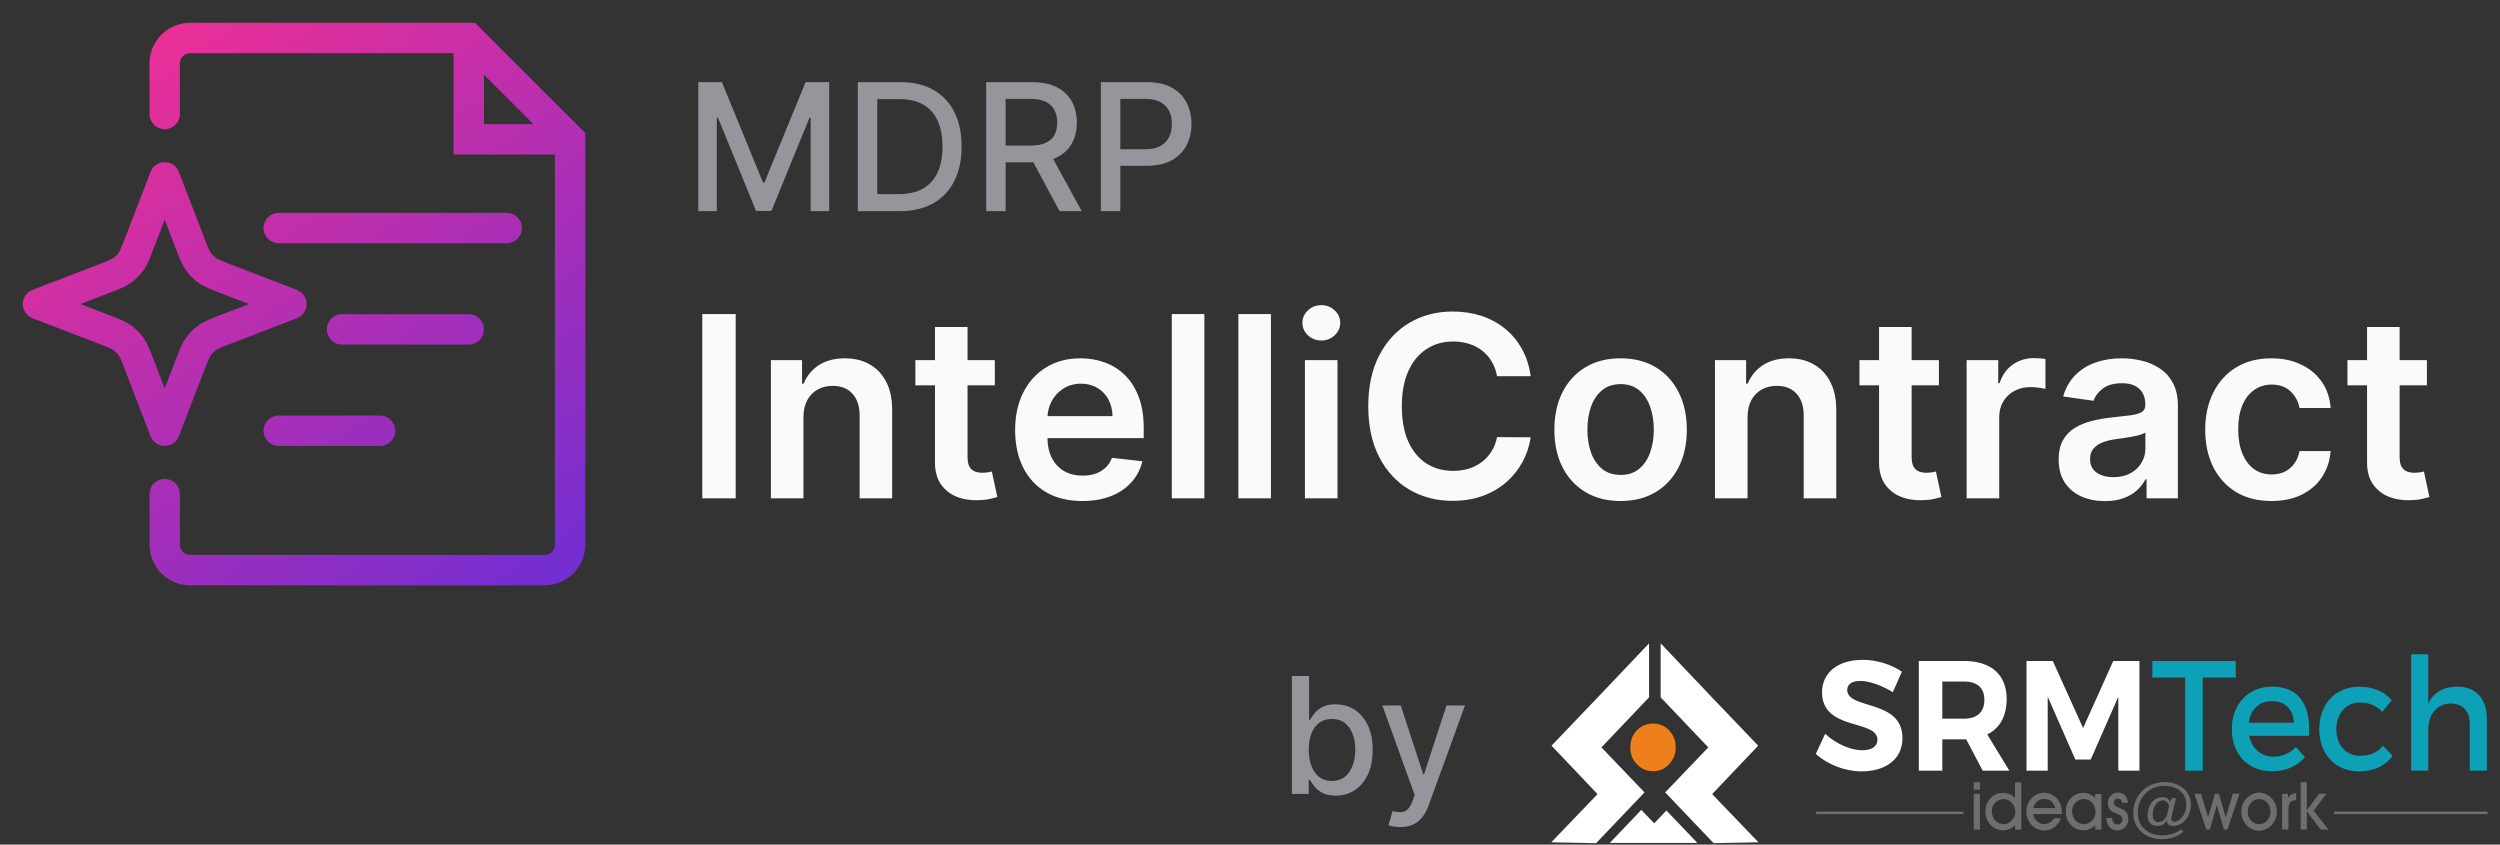 <svg width="148" height="50" viewBox="0 0 148 50" fill="none" xmlns="http://www.w3.org/2000/svg">
<rect x="0" y="0" width="148" height="50" fill="#333333" stroke="none"/>
<path d="M34.651 7.877V32.253C34.649 32.888 34.395 33.496 33.946 33.945C33.497 34.394 32.889 34.648 32.253 34.65H11.248C10.612 34.648 10.004 34.394 9.555 33.945C9.106 33.496 8.852 32.888 8.85 32.253V29.25C8.85 28.753 9.253 28.35 9.75 28.35C10.248 28.35 10.651 28.753 10.651 29.25V32.25C10.652 32.409 10.715 32.561 10.828 32.673C10.941 32.786 11.094 32.849 11.253 32.85H32.248C32.407 32.849 32.56 32.786 32.673 32.673C32.758 32.588 32.815 32.481 32.838 32.365L32.85 32.247V9.15H26.85V3.15H11.253L11.135 3.162C11.02 3.186 10.912 3.242 10.828 3.327C10.743 3.412 10.686 3.519 10.663 3.635L10.651 3.753V6.75C10.651 7.247 10.248 7.65 9.75 7.65C9.253 7.65 8.85 7.247 8.85 6.75V3.747C8.852 3.112 9.106 2.504 9.555 2.055C10.004 1.606 10.612 1.352 11.248 1.35H28.123L34.651 7.877ZM9.75 9.6C10.123 9.6 10.457 9.829 10.59 10.177L12.099 14.101C12.327 14.693 12.392 14.841 12.475 14.958C12.562 15.081 12.67 15.188 12.793 15.275C12.91 15.359 13.057 15.423 13.65 15.651L17.574 17.16C17.921 17.294 18.151 17.628 18.151 18C18.151 18.372 17.921 18.706 17.574 18.84L13.65 20.349C13.057 20.577 12.91 20.641 12.793 20.725C12.67 20.812 12.562 20.919 12.475 21.042C12.392 21.159 12.327 21.307 12.099 21.899L10.59 25.823C10.457 26.171 10.123 26.4 9.75 26.4C9.378 26.4 9.044 26.171 8.911 25.823L7.402 21.899C7.174 21.307 7.109 21.159 7.026 21.042C6.939 20.919 6.831 20.812 6.708 20.725C6.591 20.641 6.444 20.577 5.851 20.349L1.927 18.84C1.58 18.706 1.35 18.372 1.35 18C1.35 17.628 1.58 17.294 1.927 17.16L5.851 15.651C6.444 15.423 6.591 15.359 6.708 15.275C6.831 15.188 6.939 15.081 7.026 14.958C7.109 14.841 7.174 14.693 7.402 14.101L8.911 10.177L8.969 10.053C9.128 9.776 9.424 9.6 9.75 9.6ZM22.5 24.6C22.997 24.6 23.401 25.003 23.401 25.5C23.401 25.997 22.997 26.4 22.5 26.4H16.5C16.003 26.4 15.6 25.997 15.6 25.5C15.6 25.003 16.003 24.6 16.5 24.6H22.5ZM9.082 14.746C8.887 15.253 8.739 15.656 8.494 16.001C8.29 16.288 8.038 16.539 7.751 16.743C7.406 16.989 7.003 17.136 6.497 17.331L4.757 18L6.497 18.669C7.003 18.864 7.406 19.011 7.751 19.257C8.038 19.461 8.29 19.712 8.494 19.999C8.739 20.344 8.887 20.747 9.082 21.254L9.75 22.993L10.419 21.254C10.614 20.747 10.762 20.344 11.007 19.999C11.211 19.712 11.463 19.461 11.749 19.257C12.095 19.011 12.498 18.864 13.004 18.669L14.744 18L13.004 17.331C12.498 17.136 12.095 16.989 11.749 16.743C11.463 16.539 11.211 16.288 11.007 16.001C10.762 15.656 10.614 15.253 10.419 14.746L9.75 13.007L9.082 14.746ZM27.75 18.6C28.247 18.6 28.651 19.003 28.651 19.5C28.651 19.997 28.247 20.4 27.75 20.4H20.25C19.753 20.4 19.35 19.997 19.35 19.5C19.35 19.003 19.753 18.6 20.25 18.6H27.75ZM30 12.6C30.497 12.6 30.901 13.003 30.901 13.5C30.901 13.997 30.497 14.4 30 14.4H16.5C16.003 14.4 15.6 13.997 15.6 13.5C15.6 13.003 16.003 12.6 16.5 12.6H30ZM28.651 7.35H31.577L28.651 4.424V7.35Z" fill="url(#paint0_linear_1140_16778)"/>
<path d="M41.339 4.864H42.737L45.168 10.8H45.258L47.689 4.864H49.087V12.5H47.991V6.974H47.92L45.668 12.489H44.758L42.506 6.97H42.435V12.5H41.339V4.864ZM53.255 12.5H50.783V4.864H53.334C54.082 4.864 54.724 5.017 55.261 5.322C55.798 5.626 56.21 6.062 56.496 6.631C56.784 7.198 56.928 7.878 56.928 8.671C56.928 9.466 56.783 10.15 56.492 10.721C56.204 11.293 55.786 11.733 55.239 12.041C54.692 12.347 54.031 12.5 53.255 12.5ZM51.935 11.493H53.192C53.774 11.493 54.257 11.384 54.642 11.165C55.028 10.944 55.316 10.624 55.508 10.207C55.699 9.787 55.795 9.275 55.795 8.671C55.795 8.072 55.699 7.563 55.508 7.146C55.319 6.728 55.036 6.411 54.661 6.195C54.286 5.979 53.82 5.87 53.263 5.87H51.935V11.493ZM58.382 12.5V4.864H61.104C61.696 4.864 62.186 4.966 62.577 5.169C62.969 5.373 63.263 5.655 63.457 6.016C63.651 6.374 63.748 6.788 63.748 7.257C63.748 7.725 63.649 8.136 63.453 8.492C63.259 8.845 62.966 9.119 62.573 9.316C62.183 9.512 61.692 9.61 61.1 9.61H59.038V8.618H60.996C61.369 8.618 61.672 8.565 61.906 8.458C62.142 8.351 62.315 8.196 62.424 7.992C62.533 7.788 62.588 7.543 62.588 7.257C62.588 6.969 62.532 6.719 62.42 6.508C62.311 6.297 62.138 6.135 61.902 6.023C61.668 5.909 61.361 5.852 60.981 5.852H59.534V12.5H58.382ZM62.152 9.055L64.038 12.5H62.726L60.876 9.055H62.152ZM65.171 12.5V4.864H67.892C68.487 4.864 68.979 4.972 69.369 5.188C69.759 5.404 70.051 5.7 70.245 6.075C70.439 6.448 70.536 6.868 70.536 7.336C70.536 7.806 70.438 8.228 70.242 8.604C70.048 8.976 69.754 9.272 69.362 9.491C68.971 9.707 68.48 9.815 67.889 9.815H66.017V8.838H67.784C68.16 8.838 68.464 8.774 68.698 8.645C68.931 8.513 69.103 8.334 69.212 8.108C69.322 7.881 69.376 7.624 69.376 7.336C69.376 7.047 69.322 6.791 69.212 6.568C69.103 6.344 68.93 6.169 68.694 6.042C68.46 5.915 68.152 5.852 67.769 5.852H66.323V12.5H65.171Z" fill="#94969C"/>
<path d="M43.552 18.591V29.5H41.576V18.591H43.552ZM47.565 24.706V29.5H45.637V21.318H47.48V22.709H47.576C47.764 22.25 48.064 21.886 48.476 21.616C48.892 21.347 49.405 21.212 50.016 21.212C50.58 21.212 51.072 21.332 51.491 21.574C51.914 21.815 52.24 22.165 52.471 22.623C52.706 23.081 52.821 23.637 52.817 24.291V29.5H50.889V24.589C50.889 24.042 50.747 23.614 50.463 23.305C50.182 22.996 49.794 22.842 49.296 22.842C48.959 22.842 48.659 22.916 48.396 23.065C48.137 23.211 47.933 23.422 47.784 23.699C47.638 23.976 47.565 24.312 47.565 24.706ZM58.893 21.318V22.81H54.19V21.318H58.893ZM55.351 19.358H57.279V27.039C57.279 27.298 57.318 27.497 57.396 27.636C57.478 27.771 57.585 27.863 57.716 27.913C57.847 27.962 57.993 27.987 58.153 27.987C58.273 27.987 58.384 27.978 58.483 27.961C58.586 27.943 58.664 27.927 58.717 27.913L59.042 29.42C58.939 29.456 58.792 29.495 58.6 29.537C58.412 29.58 58.181 29.605 57.908 29.612C57.425 29.626 56.99 29.553 56.603 29.393C56.216 29.23 55.908 28.978 55.681 28.637C55.458 28.296 55.347 27.87 55.351 27.359V19.358ZM64.07 29.66C63.25 29.66 62.541 29.489 61.945 29.148C61.352 28.804 60.895 28.317 60.576 27.689C60.256 27.057 60.096 26.313 60.096 25.457C60.096 24.615 60.256 23.877 60.576 23.241C60.899 22.602 61.35 22.105 61.929 21.75C62.508 21.391 63.188 21.212 63.969 21.212C64.473 21.212 64.949 21.293 65.397 21.457C65.847 21.616 66.245 21.865 66.59 22.202C66.938 22.54 67.211 22.97 67.41 23.491C67.609 24.01 67.708 24.628 67.708 25.345V25.936H61.002V24.637H65.86C65.856 24.267 65.776 23.939 65.62 23.651C65.464 23.36 65.246 23.131 64.965 22.964C64.688 22.797 64.365 22.714 63.995 22.714C63.601 22.714 63.255 22.81 62.957 23.001C62.658 23.19 62.426 23.438 62.259 23.747C62.096 24.053 62.012 24.388 62.009 24.754V25.889C62.009 26.364 62.096 26.773 62.27 27.114C62.444 27.451 62.687 27.71 62.999 27.891C63.312 28.069 63.678 28.158 64.097 28.158C64.377 28.158 64.631 28.119 64.859 28.041C65.086 27.959 65.283 27.84 65.45 27.684C65.617 27.527 65.743 27.334 65.828 27.103L67.628 27.305C67.515 27.781 67.298 28.197 66.978 28.552C66.662 28.903 66.258 29.177 65.764 29.372C65.27 29.564 64.706 29.66 64.07 29.66ZM71.298 18.591V29.5H69.37V18.591H71.298ZM75.239 18.591V29.5H73.311V18.591H75.239ZM77.252 29.5V21.318H79.18V29.5H77.252ZM78.221 20.157C77.916 20.157 77.653 20.056 77.433 19.853C77.213 19.647 77.103 19.401 77.103 19.113C77.103 18.822 77.213 18.575 77.433 18.372C77.653 18.166 77.916 18.064 78.221 18.064C78.53 18.064 78.793 18.166 79.01 18.372C79.23 18.575 79.34 18.822 79.34 19.113C79.34 19.401 79.23 19.647 79.01 19.853C78.793 20.056 78.53 20.157 78.221 20.157ZM90.616 22.272H88.624C88.567 21.945 88.462 21.655 88.309 21.403C88.157 21.148 87.967 20.931 87.74 20.754C87.512 20.576 87.253 20.443 86.962 20.354C86.674 20.262 86.363 20.216 86.03 20.216C85.437 20.216 84.911 20.365 84.453 20.663C83.995 20.958 83.636 21.391 83.377 21.963C83.118 22.531 82.988 23.225 82.988 24.046C82.988 24.88 83.118 25.583 83.377 26.155C83.64 26.723 83.998 27.153 84.453 27.444C84.911 27.732 85.435 27.875 86.024 27.875C86.351 27.875 86.656 27.833 86.941 27.747C87.228 27.659 87.486 27.529 87.713 27.359C87.944 27.188 88.137 26.979 88.293 26.73C88.453 26.482 88.563 26.197 88.624 25.878L90.616 25.889C90.541 26.407 90.38 26.893 90.131 27.348C89.886 27.803 89.565 28.204 89.167 28.552C88.769 28.896 88.304 29.166 87.771 29.361C87.239 29.553 86.647 29.649 85.998 29.649C85.039 29.649 84.183 29.427 83.43 28.983C82.677 28.539 82.084 27.898 81.651 27.06C81.218 26.222 81.001 25.217 81.001 24.046C81.001 22.87 81.22 21.865 81.656 21.03C82.093 20.192 82.688 19.552 83.441 19.108C84.194 18.664 85.046 18.442 85.998 18.442C86.605 18.442 87.169 18.527 87.692 18.697C88.214 18.868 88.679 19.118 89.087 19.448C89.496 19.775 89.831 20.177 90.094 20.652C90.36 21.125 90.534 21.664 90.616 22.272ZM95.939 29.66C95.14 29.66 94.448 29.484 93.862 29.133C93.276 28.781 92.821 28.289 92.498 27.657C92.179 27.025 92.019 26.286 92.019 25.441C92.019 24.596 92.179 23.855 92.498 23.22C92.821 22.584 93.276 22.091 93.862 21.739C94.448 21.387 95.14 21.212 95.939 21.212C96.738 21.212 97.431 21.387 98.017 21.739C98.603 22.091 99.055 22.584 99.375 23.22C99.698 23.855 99.86 24.596 99.86 25.441C99.86 26.286 99.698 27.025 99.375 27.657C99.055 28.289 98.603 28.781 98.017 29.133C97.431 29.484 96.738 29.66 95.939 29.66ZM95.95 28.115C96.383 28.115 96.745 27.996 97.037 27.758C97.328 27.517 97.544 27.194 97.686 26.789C97.832 26.384 97.905 25.933 97.905 25.436C97.905 24.935 97.832 24.482 97.686 24.077C97.544 23.669 97.328 23.344 97.037 23.103C96.745 22.861 96.383 22.74 95.95 22.74C95.506 22.74 95.137 22.861 94.842 23.103C94.551 23.344 94.332 23.669 94.187 24.077C94.045 24.482 93.974 24.935 93.974 25.436C93.974 25.933 94.045 26.384 94.187 26.789C94.332 27.194 94.551 27.517 94.842 27.758C95.137 27.996 95.506 28.115 95.95 28.115ZM103.455 24.706V29.5H101.526V21.318H103.369V22.709H103.465C103.654 22.25 103.954 21.886 104.366 21.616C104.781 21.347 105.294 21.212 105.905 21.212C106.47 21.212 106.961 21.332 107.38 21.574C107.803 21.815 108.13 22.165 108.361 22.623C108.595 23.081 108.71 23.637 108.707 24.291V29.5H106.779V24.589C106.779 24.042 106.636 23.614 106.352 23.305C106.072 22.996 105.683 22.842 105.186 22.842C104.848 22.842 104.548 22.916 104.286 23.065C104.026 23.211 103.822 23.422 103.673 23.699C103.527 23.976 103.455 24.312 103.455 24.706ZM114.783 21.318V22.81H110.079V21.318H114.783ZM111.24 19.358H113.169V27.039C113.169 27.298 113.208 27.497 113.286 27.636C113.367 27.771 113.474 27.863 113.605 27.913C113.737 27.962 113.882 27.987 114.042 27.987C114.163 27.987 114.273 27.978 114.372 27.961C114.475 27.943 114.554 27.927 114.607 27.913L114.932 29.42C114.829 29.456 114.681 29.495 114.49 29.537C114.301 29.58 114.071 29.605 113.797 29.612C113.314 29.626 112.879 29.553 112.492 29.393C112.105 29.23 111.798 28.978 111.571 28.637C111.347 28.296 111.237 27.87 111.24 27.359V19.358ZM116.425 29.5V21.318H118.295V22.682H118.38C118.529 22.209 118.785 21.846 119.147 21.59C119.513 21.331 119.93 21.201 120.399 21.201C120.506 21.201 120.624 21.206 120.756 21.217C120.891 21.224 121.003 21.236 121.091 21.254V23.028C121.01 23 120.88 22.975 120.703 22.953C120.529 22.929 120.36 22.916 120.197 22.916C119.845 22.916 119.529 22.992 119.248 23.145C118.971 23.294 118.753 23.502 118.593 23.768C118.433 24.035 118.354 24.342 118.354 24.69V29.5H116.425ZM124.61 29.665C124.092 29.665 123.625 29.573 123.21 29.388C122.798 29.2 122.471 28.923 122.229 28.557C121.991 28.191 121.873 27.74 121.873 27.204C121.873 26.742 121.958 26.361 122.128 26.059C122.299 25.757 122.531 25.516 122.826 25.334C123.121 25.153 123.453 25.017 123.822 24.924C124.195 24.828 124.58 24.759 124.978 24.717C125.457 24.667 125.846 24.622 126.145 24.584C126.443 24.541 126.659 24.477 126.794 24.392C126.933 24.303 127.002 24.166 127.002 23.982V23.95C127.002 23.548 126.883 23.238 126.645 23.017C126.407 22.797 126.065 22.687 125.617 22.687C125.145 22.687 124.77 22.79 124.493 22.996C124.22 23.202 124.035 23.445 123.939 23.726L122.139 23.47C122.281 22.973 122.515 22.558 122.842 22.224C123.169 21.886 123.568 21.634 124.04 21.467C124.513 21.297 125.035 21.212 125.607 21.212C126.001 21.212 126.393 21.258 126.784 21.35C127.174 21.442 127.531 21.595 127.854 21.808C128.178 22.018 128.437 22.304 128.632 22.666C128.831 23.028 128.93 23.481 128.93 24.024V29.5H127.077V28.376H127.013C126.896 28.603 126.73 28.816 126.517 29.015C126.308 29.211 126.043 29.369 125.724 29.489C125.408 29.607 125.037 29.665 124.61 29.665ZM125.111 28.248C125.498 28.248 125.834 28.172 126.118 28.019C126.402 27.863 126.62 27.657 126.773 27.401C126.929 27.146 127.007 26.867 127.007 26.565V25.601C126.947 25.651 126.844 25.697 126.699 25.739C126.556 25.782 126.397 25.819 126.219 25.851C126.042 25.883 125.866 25.912 125.692 25.936C125.518 25.961 125.367 25.983 125.239 26C124.951 26.039 124.694 26.103 124.467 26.192C124.239 26.281 124.06 26.405 123.929 26.565C123.797 26.721 123.732 26.924 123.732 27.172C123.732 27.527 123.861 27.796 124.12 27.977C124.38 28.158 124.71 28.248 125.111 28.248ZM134.468 29.66C133.651 29.66 132.95 29.48 132.364 29.122C131.782 28.763 131.333 28.268 131.017 27.636C130.704 27 130.548 26.268 130.548 25.441C130.548 24.61 130.708 23.877 131.027 23.241C131.347 22.602 131.798 22.105 132.38 21.75C132.966 21.391 133.659 21.212 134.458 21.212C135.122 21.212 135.709 21.334 136.221 21.579C136.736 21.821 137.146 22.163 137.451 22.607C137.757 23.048 137.931 23.562 137.973 24.152H136.13C136.056 23.758 135.878 23.429 135.597 23.166C135.32 22.9 134.949 22.767 134.484 22.767C134.09 22.767 133.744 22.874 133.445 23.087C133.147 23.296 132.915 23.598 132.748 23.992C132.584 24.386 132.503 24.859 132.503 25.409C132.503 25.967 132.584 26.446 132.748 26.847C132.911 27.245 133.14 27.552 133.435 27.769C133.733 27.982 134.083 28.088 134.484 28.088C134.768 28.088 135.022 28.035 135.246 27.929C135.473 27.819 135.663 27.66 135.816 27.454C135.969 27.249 136.073 26.998 136.13 26.703H137.973C137.927 27.282 137.757 27.796 137.462 28.243C137.167 28.687 136.766 29.035 136.258 29.287C135.75 29.535 135.154 29.66 134.468 29.66ZM143.672 21.318V22.81H138.969V21.318H143.672ZM140.13 19.358H142.058V27.039C142.058 27.298 142.097 27.497 142.175 27.636C142.257 27.771 142.364 27.863 142.495 27.913C142.626 27.962 142.772 27.987 142.932 27.987C143.052 27.987 143.163 27.978 143.262 27.961C143.365 27.943 143.443 27.927 143.496 27.913L143.821 29.42C143.718 29.456 143.571 29.495 143.379 29.537C143.191 29.58 142.96 29.605 142.687 29.612C142.204 29.626 141.769 29.553 141.382 29.393C140.995 29.23 140.687 28.978 140.46 28.637C140.236 28.296 140.126 27.87 140.13 27.359V19.358Z" fill="#FAFAFA"/>
<path d="M76.479 47V40.018H77.498V42.612H77.56C77.619 42.503 77.704 42.377 77.816 42.234C77.927 42.091 78.081 41.966 78.279 41.859C78.477 41.75 78.738 41.696 79.063 41.696C79.486 41.696 79.863 41.802 80.195 42.016C80.527 42.23 80.787 42.538 80.976 42.94C81.167 43.342 81.262 43.826 81.262 44.392C81.262 44.958 81.168 45.443 80.979 45.848C80.79 46.25 80.531 46.56 80.202 46.778C79.872 46.994 79.496 47.102 79.073 47.102C78.755 47.102 78.495 47.049 78.293 46.942C78.093 46.835 77.936 46.71 77.822 46.567C77.709 46.424 77.621 46.297 77.56 46.185H77.475V47H76.479ZM77.478 44.382C77.478 44.75 77.531 45.073 77.638 45.35C77.745 45.627 77.9 45.844 78.102 46.001C78.304 46.156 78.552 46.233 78.845 46.233C79.15 46.233 79.404 46.152 79.609 45.991C79.813 45.827 79.968 45.606 80.072 45.326C80.179 45.047 80.233 44.732 80.233 44.382C80.233 44.036 80.18 43.726 80.076 43.451C79.973 43.176 79.819 42.959 79.612 42.8C79.407 42.641 79.152 42.561 78.845 42.561C78.549 42.561 78.299 42.638 78.095 42.79C77.893 42.942 77.739 43.154 77.635 43.427C77.53 43.7 77.478 44.018 77.478 44.382ZM82.892 48.964C82.74 48.964 82.601 48.951 82.476 48.926C82.351 48.903 82.258 48.878 82.197 48.851L82.442 48.016C82.628 48.066 82.794 48.087 82.94 48.081C83.085 48.074 83.214 48.019 83.325 47.917C83.439 47.815 83.539 47.648 83.625 47.416L83.751 47.068L81.835 41.764H82.926L84.252 45.827H84.307L85.633 41.764H86.727L84.569 47.699C84.469 47.972 84.342 48.202 84.188 48.391C84.033 48.582 83.849 48.725 83.635 48.821C83.422 48.916 83.174 48.964 82.892 48.964Z" fill="#94969C"/>
<g clip-path="url(#clip0_1140_16778)">
<path d="M117.21 46.745H116.845V46.31H117.21V46.745ZM116.845 49.11V46.995H117.21V49.11H116.845Z" fill="#6D6E70"/>
<path d="M117.92 48.035C117.92 48.25 117.99 48.43 118.125 48.575C118.26 48.72 118.43 48.79 118.625 48.79C118.805 48.79 118.965 48.715 119.1 48.57C119.24 48.425 119.305 48.255 119.305 48.06C119.305 47.85 119.235 47.675 119.1 47.525C118.965 47.375 118.8 47.305 118.615 47.305C118.42 47.305 118.26 47.375 118.12 47.515C117.985 47.655 117.915 47.83 117.915 48.03L117.92 48.035ZM119.29 49.105V48.845C119.195 48.945 119.09 49.02 118.975 49.075C118.86 49.125 118.735 49.155 118.605 49.155C118.3 49.155 118.045 49.05 117.845 48.835C117.645 48.625 117.54 48.355 117.54 48.04C117.54 47.89 117.565 47.75 117.615 47.615C117.665 47.48 117.74 47.365 117.83 47.265C117.93 47.155 118.045 47.07 118.165 47.02C118.285 46.965 118.425 46.94 118.58 46.94C118.72 46.94 118.845 46.965 118.965 47.02C119.085 47.07 119.19 47.15 119.29 47.255V46.315H119.66V49.115H119.29V49.105Z" fill="#6D6E70"/>
<path d="M121.67 47.844C121.625 47.669 121.545 47.534 121.435 47.439C121.325 47.344 121.19 47.294 121.03 47.294C120.87 47.294 120.73 47.344 120.615 47.439C120.5 47.539 120.415 47.669 120.37 47.839H121.67V47.844ZM120.36 48.189C120.39 48.364 120.47 48.509 120.59 48.619C120.715 48.729 120.86 48.784 121.025 48.784C121.145 48.784 121.255 48.754 121.355 48.694C121.455 48.634 121.535 48.549 121.59 48.439H122.005C121.91 48.674 121.78 48.854 121.61 48.979C121.44 49.104 121.245 49.164 121.02 49.164C120.87 49.164 120.73 49.134 120.605 49.079C120.48 49.024 120.37 48.939 120.265 48.829C120.17 48.724 120.095 48.604 120.04 48.469C119.985 48.329 119.96 48.189 119.96 48.049C119.96 47.899 119.985 47.759 120.035 47.634C120.085 47.504 120.155 47.384 120.25 47.279C120.35 47.164 120.465 47.079 120.595 47.019C120.72 46.959 120.86 46.934 121.01 46.934C121.19 46.934 121.355 46.979 121.51 47.064C121.665 47.149 121.79 47.269 121.89 47.424C121.95 47.519 121.995 47.624 122.02 47.739C122.05 47.854 122.06 47.984 122.06 48.134V48.194H120.345L120.36 48.189Z" fill="#6D6E70"/>
<path d="M122.671 48.035C122.671 48.25 122.741 48.43 122.876 48.575C123.011 48.72 123.181 48.79 123.376 48.79C123.556 48.79 123.716 48.715 123.851 48.57C123.991 48.425 124.056 48.255 124.056 48.06C124.056 47.85 123.991 47.675 123.851 47.525C123.716 47.375 123.551 47.305 123.366 47.305C123.171 47.305 123.011 47.375 122.871 47.515C122.736 47.655 122.666 47.83 122.666 48.03L122.671 48.035ZM124.041 49.105V48.845C123.946 48.945 123.841 49.02 123.726 49.075C123.611 49.125 123.486 49.155 123.356 49.155C123.051 49.155 122.796 49.05 122.596 48.835C122.396 48.625 122.291 48.355 122.291 48.04C122.291 47.89 122.316 47.75 122.366 47.615C122.416 47.48 122.486 47.365 122.581 47.265C122.681 47.155 122.796 47.07 122.916 47.02C123.036 46.965 123.176 46.94 123.331 46.94C123.471 46.94 123.596 46.965 123.716 47.02C123.831 47.07 123.941 47.15 124.036 47.255V47H124.406V49.115H124.036L124.041 49.105Z" fill="#6D6E70"/>
<path d="M124.695 48.421H125.04C125.04 48.531 125.07 48.626 125.13 48.696C125.19 48.771 125.265 48.806 125.355 48.806C125.44 48.806 125.51 48.776 125.565 48.726C125.62 48.671 125.645 48.601 125.645 48.516C125.645 48.441 125.625 48.376 125.585 48.326C125.545 48.276 125.485 48.231 125.395 48.196C125.365 48.181 125.325 48.166 125.27 48.146C125.125 48.091 125.035 48.046 124.995 48.011C124.92 47.951 124.87 47.881 124.835 47.806C124.8 47.731 124.785 47.641 124.785 47.541C124.785 47.371 124.84 47.226 124.96 47.101C125.075 46.981 125.215 46.921 125.385 46.921C125.56 46.921 125.695 46.971 125.8 47.081C125.905 47.186 125.96 47.336 125.97 47.526H125.615C125.61 47.446 125.585 47.386 125.54 47.341C125.495 47.296 125.44 47.276 125.365 47.276C125.3 47.276 125.245 47.301 125.2 47.346C125.155 47.391 125.135 47.451 125.135 47.521C125.135 47.641 125.235 47.736 125.43 47.811C125.485 47.831 125.53 47.851 125.56 47.861C125.715 47.926 125.825 48.006 125.895 48.106C125.96 48.201 125.995 48.331 125.995 48.496C125.995 48.686 125.935 48.841 125.81 48.971C125.685 49.096 125.53 49.161 125.345 49.161C125.155 49.161 125.005 49.096 124.885 48.961C124.77 48.831 124.705 48.646 124.695 48.416V48.421Z" fill="#6D6E70"/>
<path d="M128.474 47.465L128.579 47.245H128.824L128.554 48.35C128.549 48.37 128.544 48.39 128.544 48.41C128.539 48.43 128.539 48.445 128.539 48.465C128.539 48.525 128.554 48.57 128.589 48.6C128.619 48.63 128.669 48.645 128.729 48.645C128.789 48.645 128.849 48.63 128.919 48.595C128.984 48.56 129.054 48.515 129.114 48.45C129.214 48.355 129.289 48.235 129.344 48.09C129.399 47.95 129.429 47.8 129.429 47.64C129.429 47.31 129.314 47.04 129.074 46.83C128.839 46.625 128.529 46.52 128.149 46.52C127.984 46.52 127.834 46.54 127.694 46.575C127.554 46.61 127.424 46.665 127.304 46.74C127.069 46.885 126.884 47.08 126.754 47.315C126.624 47.555 126.559 47.815 126.559 48.105C126.559 48.33 126.599 48.53 126.674 48.7C126.749 48.87 126.869 49.015 127.029 49.145C127.154 49.245 127.299 49.32 127.469 49.375C127.639 49.43 127.814 49.455 128.004 49.455C128.214 49.455 128.414 49.425 128.614 49.36C128.809 49.295 128.994 49.205 129.154 49.09L129.254 49.25C129.069 49.39 128.879 49.5 128.669 49.57C128.464 49.64 128.249 49.68 128.024 49.68C127.789 49.68 127.574 49.65 127.379 49.59C127.184 49.53 127.009 49.44 126.859 49.32C126.669 49.17 126.529 48.995 126.434 48.795C126.339 48.595 126.294 48.37 126.294 48.115C126.294 47.905 126.324 47.705 126.389 47.515C126.454 47.325 126.549 47.15 126.669 46.995C126.849 46.765 127.069 46.595 127.319 46.475C127.574 46.355 127.854 46.3 128.164 46.3C128.364 46.3 128.559 46.33 128.739 46.385C128.919 46.445 129.079 46.525 129.209 46.63C129.369 46.76 129.494 46.905 129.574 47.075C129.659 47.245 129.699 47.425 129.699 47.62C129.699 47.845 129.659 48.045 129.579 48.225C129.499 48.405 129.389 48.555 129.239 48.68C129.154 48.75 129.064 48.8 128.964 48.84C128.864 48.875 128.759 48.895 128.654 48.895C128.534 48.895 128.439 48.87 128.379 48.82C128.319 48.77 128.284 48.695 128.284 48.595V48.56C128.214 48.675 128.139 48.76 128.044 48.815C127.954 48.87 127.849 48.895 127.724 48.895C127.534 48.895 127.389 48.84 127.289 48.73C127.189 48.62 127.139 48.465 127.139 48.255C127.139 47.955 127.224 47.7 127.394 47.495C127.564 47.29 127.774 47.19 128.024 47.19C128.129 47.19 128.219 47.215 128.294 47.26C128.369 47.31 128.429 47.38 128.474 47.475V47.465ZM128.299 48.195L128.409 47.74C128.389 47.625 128.344 47.54 128.284 47.48C128.219 47.42 128.139 47.385 128.044 47.385C127.874 47.385 127.729 47.47 127.614 47.635C127.499 47.8 127.439 48.005 127.439 48.25C127.439 48.385 127.469 48.49 127.529 48.56C127.589 48.635 127.674 48.67 127.784 48.67C127.904 48.67 128.014 48.625 128.109 48.535C128.204 48.445 128.269 48.33 128.304 48.19L128.299 48.195Z" fill="#6D6E70"/>
<path d="M131.235 47.674L130.82 49.109H130.615L129.91 46.989H130.3L130.72 48.389L131.13 46.989H131.355L131.765 48.389L132.185 46.989H132.575L131.865 49.109H131.66L131.235 47.674Z" fill="#6D6E70"/>
<path d="M133.07 48.05C133.07 48.26 133.135 48.44 133.265 48.58C133.395 48.72 133.555 48.79 133.745 48.79C133.935 48.79 134.095 48.72 134.22 48.575C134.35 48.435 134.41 48.255 134.41 48.045C134.41 47.83 134.345 47.655 134.22 47.515C134.09 47.375 133.93 47.305 133.74 47.305C133.55 47.305 133.39 47.375 133.26 47.52C133.13 47.66 133.065 47.84 133.065 48.05H133.07ZM132.69 48.055C132.69 47.905 132.715 47.765 132.765 47.635C132.815 47.505 132.885 47.39 132.98 47.285C133.085 47.17 133.2 47.085 133.325 47.02C133.455 46.96 133.585 46.925 133.725 46.925C133.875 46.925 134.01 46.95 134.135 47.01C134.26 47.065 134.375 47.145 134.48 47.255C134.58 47.36 134.655 47.48 134.71 47.615C134.765 47.75 134.79 47.885 134.79 48.03C134.79 48.175 134.765 48.315 134.715 48.455C134.665 48.59 134.595 48.71 134.505 48.815C134.4 48.935 134.285 49.025 134.155 49.085C134.025 49.145 133.89 49.175 133.745 49.175C133.595 49.175 133.46 49.145 133.33 49.09C133.205 49.035 133.09 48.95 132.99 48.84C132.895 48.735 132.82 48.615 132.765 48.475C132.71 48.34 132.685 48.195 132.685 48.055H132.69Z" fill="#6D6E70"/>
<path d="M135.474 49.11H135.104V46.995H135.449V47.24C135.509 47.145 135.579 47.075 135.659 47.03C135.739 46.985 135.829 46.96 135.934 46.96V47.36C135.769 47.375 135.654 47.425 135.579 47.51C135.509 47.6 135.474 47.74 135.474 47.935V49.115V49.11Z" fill="#6D6E70"/>
<path d="M136.2 49.11V46.305H136.565V47.975L137.29 46.99H137.72L136.97 47.995L137.855 49.11H137.385L136.565 48.035V49.11H136.2Z" fill="#6D6E70"/>
<path d="M110.25 39.065C108.825 39.065 107.865 39.805 107.865 40.985C107.865 43.285 111.145 42.57 111.145 43.795C111.145 44.195 110.8 44.415 110.23 44.415C109.58 44.415 108.68 44.035 108.05 43.44L107.495 44.635C108.19 45.255 109.2 45.665 110.215 45.665C111.58 45.665 112.625 44.98 112.625 43.705C112.635 41.365 109.355 42.035 109.355 40.84C109.355 40.49 109.67 40.31 110.14 40.31C110.63 40.31 111.405 40.57 112.055 40.98L112.59 39.765C111.975 39.34 111.11 39.06 110.25 39.06V39.065Z" fill="white"/>
<path d="M117.38 45.625H118.955L117.645 43.48C118.395 43.11 118.795 42.385 118.795 41.385C118.795 39.945 117.88 39.13 116.27 39.13H113.595V45.625H114.985V43.77H116.4L117.375 45.625H117.38ZM114.985 42.545V40.345H116.27C117.035 40.345 117.475 40.705 117.475 41.43C117.475 42.17 117.035 42.545 116.27 42.545H114.985Z" fill="white"/>
<path d="M126.655 45.625V39.13H125.105L123.32 43.1L121.525 39.13H119.97V45.625H121.225V41.245L122.86 44.965H123.77L125.405 41.245V45.625H126.655Z" fill="white"/>
<path d="M127.42 39.13V40.11H129.36V45.625H130.4V40.11H132.355V39.13H127.42Z" fill="#0CA1B6"/>
<path d="M134.49 40.65C133.1 40.66 132.125 41.669 132.125 43.164C132.125 44.65 133.075 45.66 134.52 45.66C135.33 45.66 135.995 45.355 136.455 44.825L135.92 44.219C135.575 44.59 135.11 44.794 134.6 44.794C133.86 44.794 133.305 44.319 133.15 43.559H136.685C136.81 41.779 136.14 40.645 134.495 40.645L134.49 40.65ZM133.125 42.785C133.23 41.995 133.76 41.505 134.495 41.505C135.26 41.505 135.76 41.984 135.795 42.785H133.12H133.125Z" fill="#0CA1B6"/>
<path d="M141.035 42.145L141.59 41.46C141.16 40.94 140.5 40.655 139.655 40.655C138.265 40.655 137.3 41.675 137.3 43.17C137.3 44.655 138.265 45.665 139.655 45.665C140.545 45.665 141.22 45.33 141.645 44.745L141.08 44.15C140.765 44.54 140.29 44.745 139.7 44.745C138.89 44.745 138.31 44.105 138.31 43.17C138.31 42.235 138.89 41.59 139.7 41.59C140.265 41.58 140.71 41.795 141.035 42.145Z" fill="#0CA1B6"/>
<path d="M145.485 40.649C144.685 40.649 144.085 40.954 143.75 41.649V38.734H142.74V45.619H143.75V43.189C143.75 42.319 144.25 41.659 145.085 41.649C145.79 41.649 146.21 42.104 146.21 42.844V45.619H147.22V42.549C147.22 41.369 146.57 40.649 145.48 40.649H145.485Z" fill="#0CA1B6"/>
<path fill-rule="evenodd" clip-rule="evenodd" d="M98.65 47.981L97.93 48.741L97.165 47.946L95.3 49.901H100.485L98.65 47.981Z" fill="white"/>
<path fill-rule="evenodd" clip-rule="evenodd" d="M97.625 38.085C95.67 40.145 93.845 42.07 91.85 44.145L94.575 47.01L91.835 49.865L94.49 49.915L97.355 46.91L94.805 44.245L97.455 41.46L97.56 41.35L97.625 41.28V38.08V38.085Z" fill="white"/>
<path fill-rule="evenodd" clip-rule="evenodd" d="M98.81 43.235C98.55 42.97 98.235 42.835 97.86 42.835C97.485 42.835 97.165 42.97 96.9 43.235C96.64 43.515 96.515 43.85 96.515 44.245C96.51 44.64 96.64 44.97 96.9 45.24C97.165 45.52 97.485 45.655 97.86 45.655C98.235 45.655 98.555 45.52 98.81 45.24C99.07 44.97 99.205 44.64 99.2 44.245C99.205 43.85 99.07 43.515 98.81 43.235Z" fill="#EF7F1A"/>
<path fill-rule="evenodd" clip-rule="evenodd" d="M98.31 38.085C100.265 40.145 102.09 42.07 104.085 44.145L101.36 47.01L104.1 49.865L101.445 49.915L98.58 46.91L101.13 44.245L98.48 41.46L98.375 41.35L98.31 41.28V38.08V38.085Z" fill="white"/>
<path fill-rule="evenodd" clip-rule="evenodd" d="M138.184 48.196H147.259V48.046H138.184V48.196Z" fill="#6D6E70"/>
<path fill-rule="evenodd" clip-rule="evenodd" d="M107.52 48.196H116.23V48.046H107.52V48.196Z" fill="#6D6E70"/>
</g>
<defs>
<linearGradient id="paint0_linear_1140_16778" x1="10.125" y1="1.5" x2="33.376" y2="34.125" gradientUnits="userSpaceOnUse">
<stop stop-color="#EB2F96"/>
<stop offset="1" stop-color="#722ED1"/>
</linearGradient>
<clipPath id="clip0_1140_16778">
<rect width="55.5" height="12" fill="white" transform="translate(91.8 38)"/>
</clipPath>
</defs>
</svg>
